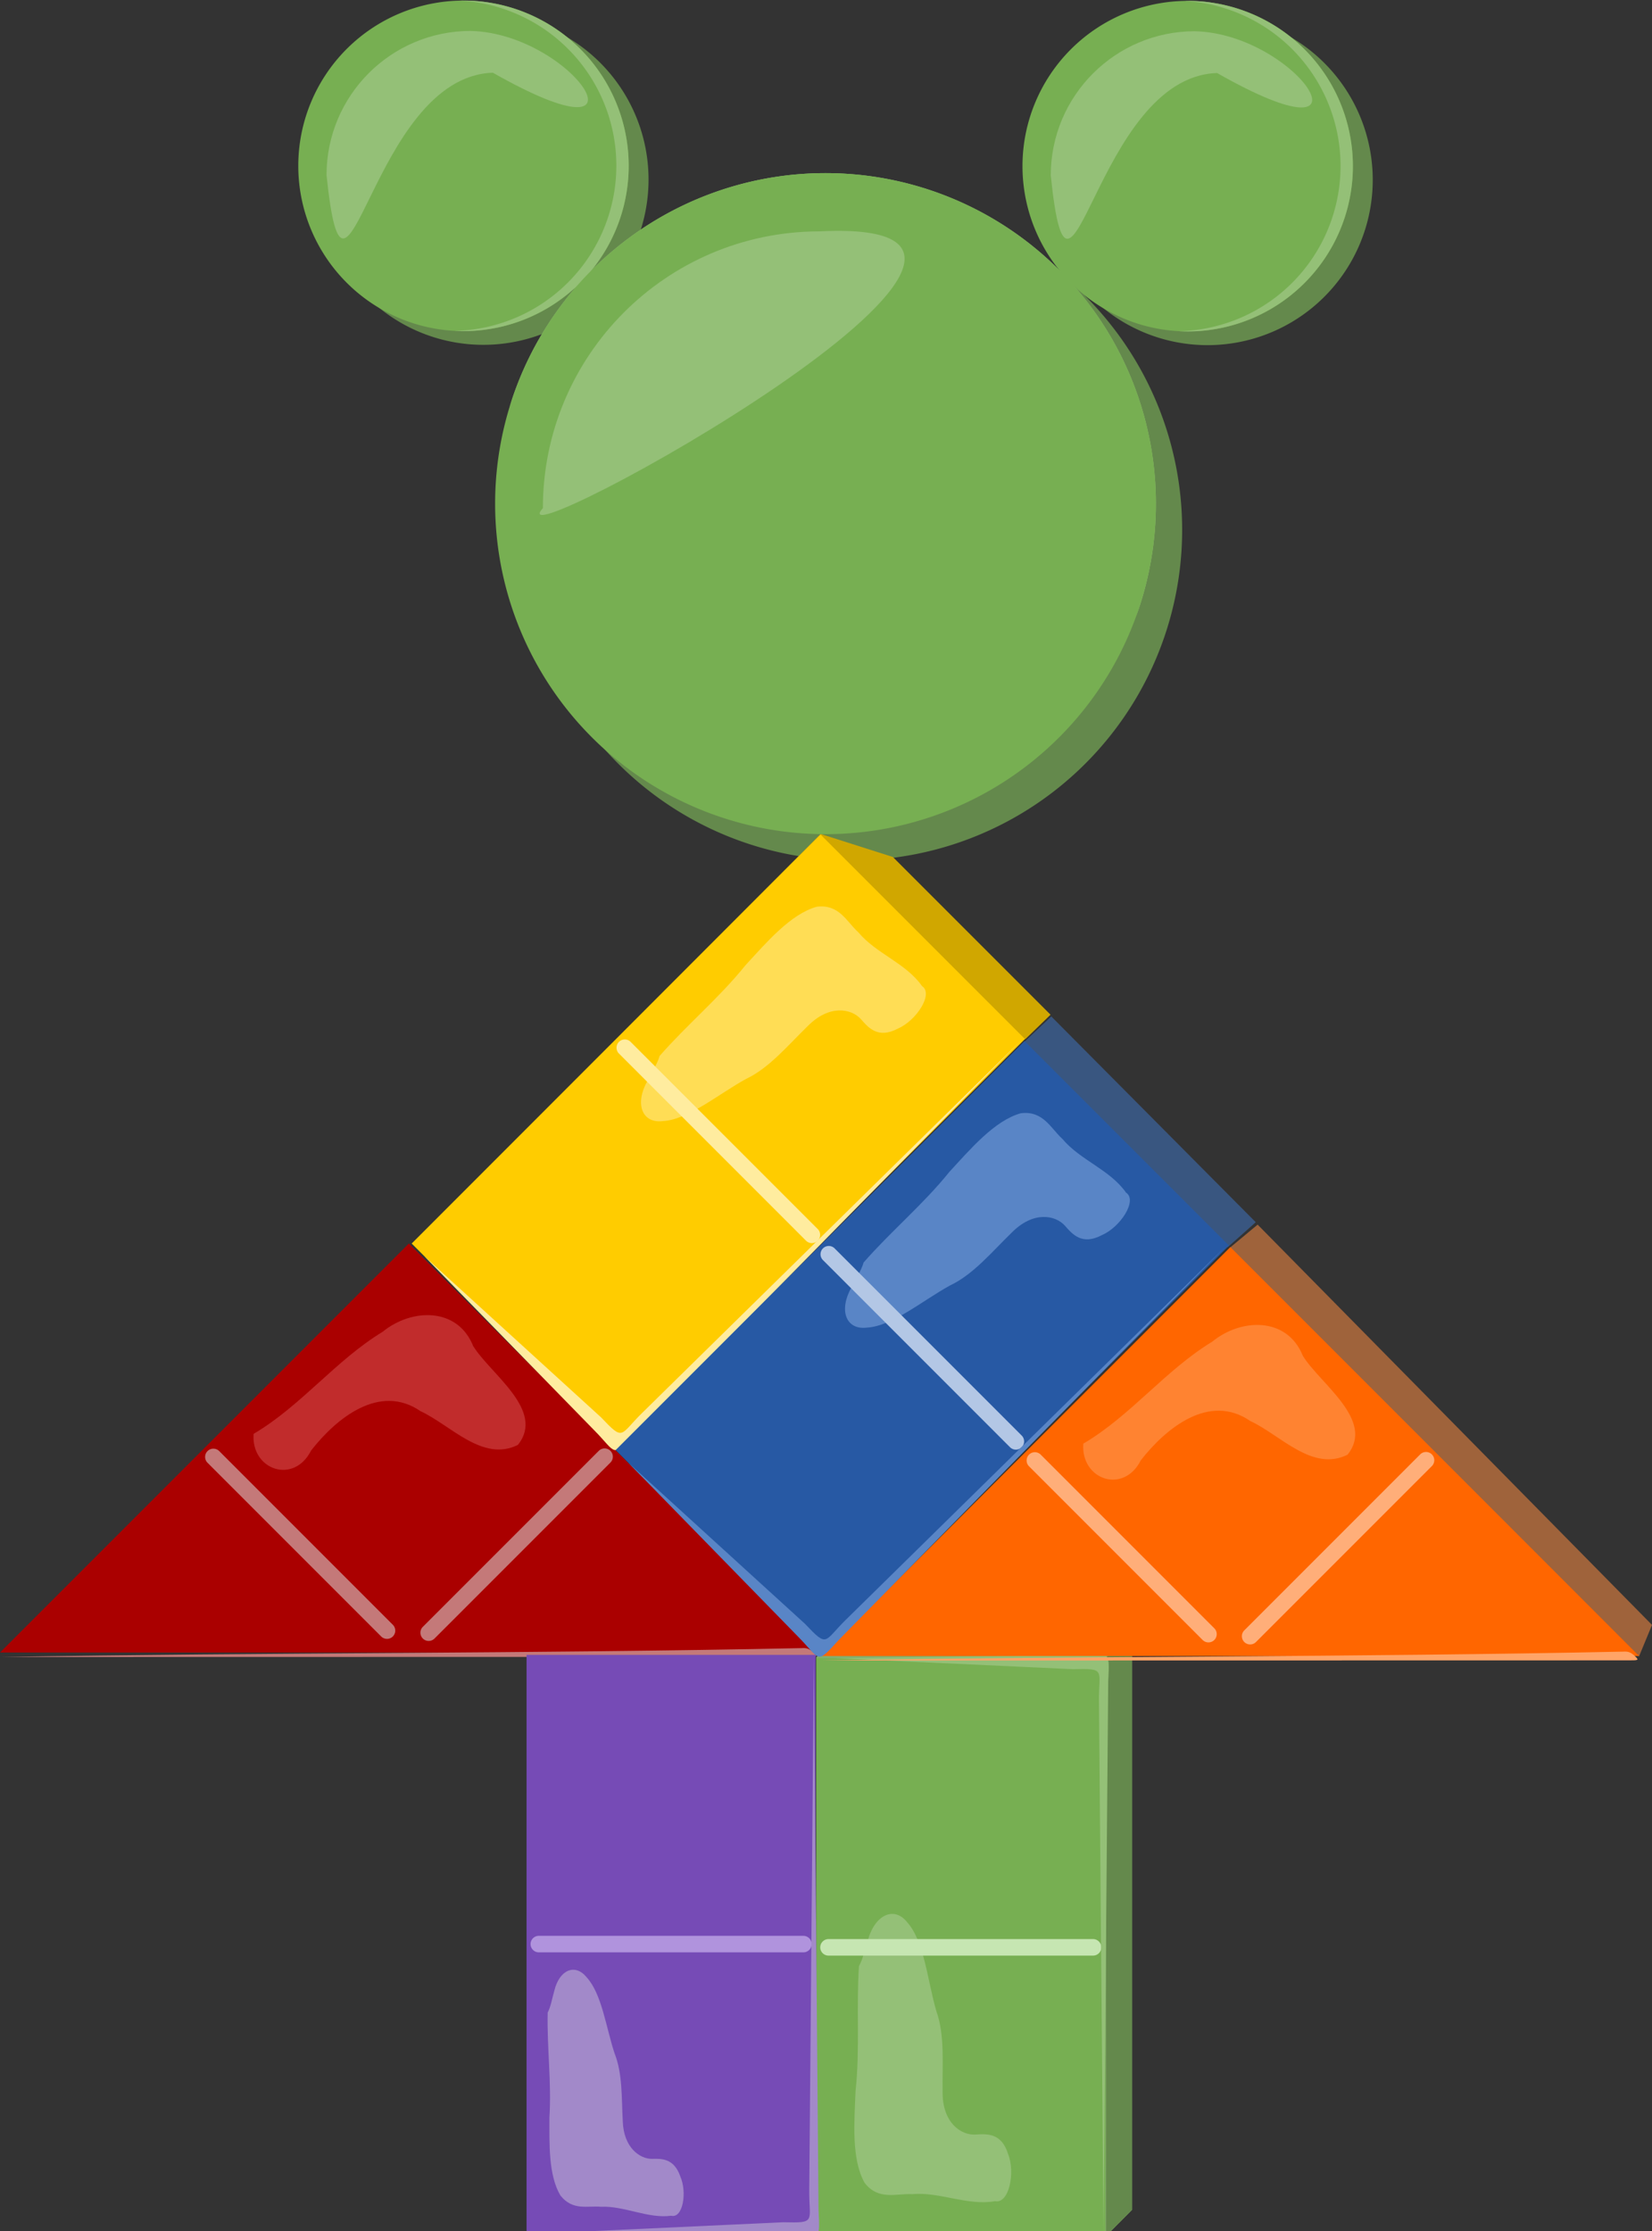 <?xml version="1.0" encoding="UTF-8" standalone="no"?>
<svg
   xmlns:dc="http://purl.org/dc/elements/1.1/"
   xmlns:cc="http://creativecommons.org/ns#"
   xmlns:rdf="http://www.w3.org/1999/02/22-rdf-syntax-ns#"
   xmlns:svg="http://www.w3.org/2000/svg"
   xmlns="http://www.w3.org/2000/svg"
   xmlns:sodipodi="http://sodipodi.sourceforge.net/DTD/sodipodi-0.dtd"
   xmlns:inkscape="http://www.inkscape.org/namespaces/inkscape"
   width="100mm"
   height="135mm"
   viewBox="0 0 100 135"
   version="1.1"
   id="svg5456"
   inkscape:version="1.0 (4035a4fb49, 2020-05-01)"
   sodipodi:docname="2020-CN-04_explanation3.svg">
  <rect x="0" y="0" width="100" height="135" fill="#333333" stroke="none"/>
  <defs
     id="defs5450">
    <pattern
       id="EMFhbasepattern"
       patternUnits="userSpaceOnUse"
       width="6"
       height="6"
       x="0"
       y="0" />
  </defs>
  <sodipodi:namedview
     id="base"
     pagecolor="#ffffff"
     bordercolor="#666666"
     borderopacity="1.0"
     inkscape:pageopacity="0.0"
     inkscape:pageshadow="2"
     inkscape:zoom="0.35"
     inkscape:cx="400"
     inkscape:cy="560"
     inkscape:document-units="mm"
     inkscape:current-layer="layer1"
     inkscape:document-rotation="0"
     showgrid="false"
     inkscape:snap-global="false"
     fit-margin-top="0"
     fit-margin-left="0"
     fit-margin-right="0"
     fit-margin-bottom="0" />
  <g
     inkscape:label="Ebene 1"
     inkscape:groupmode="layer"
     id="layer1"
     transform="translate(-2.559,-12.078)">
    <path
       id="path1403-8-2-7-6"
       style="fill:#64894c;fill-opacity:1;stroke:none;stroke-width:1;paint-order:markers stroke fill;stop-color:#000000"
       d="m 41.817,22.944 a 10,10 0 0 1 -10,10 10,10 0 0 1 -10,-10 10,10 0 0 1 10,-10 10,10 0 0 1 10,10" />
    <path
       id="path1403-8-2-4"
       style="fill:#77af52;stroke:none;stroke-width:1;paint-order:markers stroke fill;stop-color:#000000"
       d="m 40.615,22.113 a 10,10 0 0 1 -10,10 10,10 0 0 1 -10,-10 10,10 0 0 1 10,-10 10,10 0 0 1 10,10" />
    <path
       sodipodi:nodetypes="cccc"
       d="m 31.05,13.949 c -4.818,5e-5 -8.724,3.906 -8.725,8.725 1.174,11.302 2.65,-5.971 10.07,-6.196 10.229,5.818 4.929,-2.377 -1.345,-2.528 z"
       style="font-variation-settings:normal;opacity:1;vector-effect:none;fill:#94c077;fill-opacity:1;stroke:none;stroke-width:1;stroke-linecap:butt;stroke-linejoin:miter;stroke-miterlimit:4;stroke-dasharray:none;stroke-dashoffset:0;stroke-opacity:1;paint-order:markers stroke fill;stop-color:#000000;stop-opacity:1"
       id="path1403-8-2-0-5" />
    <path
       d="m 30.615,12.113 a 10,10 0 0 0 -0.213,0.003 10,10 0 0 1 9.466,9.986 10,10 0 0 1 -9.787,9.997 10,10 0 0 0 0.534,0.015 10,10 0 0 0 10,-10 10,10 0 0 0 -10,-10 z"
       style="font-variation-settings:normal;opacity:1;vector-effect:none;fill:#94c077;fill-opacity:1;stroke:none;stroke-width:1;stroke-linecap:butt;stroke-linejoin:miter;stroke-miterlimit:4;stroke-dasharray:none;stroke-dashoffset:0;stroke-opacity:1;paint-order:markers stroke fill;stop-color:#000000;stop-opacity:1"
       id="path1403-8-2-6-0" />
    <path
       id="path1403-8-6-9"
       style="fill:#64894c;fill-opacity:1;stroke:none;stroke-width:1;paint-order:markers stroke fill;stop-color:#000000"
       d="M 74.118,44.141 A 20,20 0 0 1 54.118,64.141 20,20 0 0 1 34.118,44.141 a 20,20 0 0 1 20,-20 20,20 0 0 1 20,20" />
    <path
       sodipodi:nodetypes="ccccccc"
       d="m 64.643,74.942 1.508,-1.462 -9.545,-9.545 -4.372,-1.393 -23.233,23.285 -0.006,2.239 z"
       style="font-variation-settings:normal;opacity:1;vector-effect:none;fill:#d0a700;fill-opacity:1;stroke:none;stroke-width:1;stroke-linecap:round;stroke-linejoin:round;stroke-miterlimit:4;stroke-dasharray:none;stroke-dashoffset:0;stroke-opacity:1;paint-order:markers stroke fill;stop-color:#000000;stop-opacity:1"
       id="rect1420-7-5-1-2-7" />
    <path
       d="m 52.451,22.554 a 20,20 0 0 0 -19.042,14.136 20,20 0 0 1 18.814,-13.216 20,20 0 0 1 20,20 20,20 0 0 1 -0.88,5.867 20,20 0 0 0 1.186,-6.787 20,20 0 0 0 -20,-20 20,20 0 0 0 -0.08,0 z"
       style="font-variation-settings:normal;opacity:1;vector-effect:none;fill:#94c077;fill-opacity:1;stroke:none;stroke-width:1;stroke-linecap:butt;stroke-linejoin:miter;stroke-miterlimit:4;stroke-dasharray:none;stroke-dashoffset:0;stroke-opacity:1;paint-order:markers stroke fill;stop-color:#000000;stop-opacity:1"
       id="path1403-8-4-8" />
    <path
       id="path1403-8-41"
       style="font-variation-settings:normal;opacity:1;vector-effect:none;fill:#77af52;fill-opacity:1;stroke:none;stroke-width:1;stroke-linecap:butt;stroke-linejoin:miter;stroke-miterlimit:4;stroke-dasharray:none;stroke-dashoffset:0;stroke-opacity:1;paint-order:markers stroke fill;stop-color:#000000;stop-opacity:1"
       d="M 72.53,42.554 A 20,20 0 0 1 52.53,62.554 20,20 0 0 1 32.53,42.554 a 20,20 0 0 1 20,-20 20,20 0 0 1 20,20" />
    <path
       sodipodi:nodetypes="sccss"
       d="m 52.103,26.079 c -9.224,0.037 -16.682,7.524 -16.682,16.748 -3.27,3.609 35.504,-17.696 16.748,-16.748 -0.022,-4e-5 -0.044,-4e-5 -0.067,0 z"
       style="font-variation-settings:normal;opacity:1;vector-effect:none;fill:#94c077;fill-opacity:1;stroke:none;stroke-width:1;stroke-linecap:butt;stroke-linejoin:miter;stroke-miterlimit:4;stroke-dasharray:none;stroke-dashoffset:0;stroke-opacity:1;paint-order:markers stroke fill;stop-color:#000000;stop-opacity:1"
       id="path1403-8-7-4" />
    <path
       id="path1403-8-2-7-2"
       style="fill:#64894c;fill-opacity:1;stroke:none;stroke-width:1;paint-order:markers stroke fill;stop-color:#000000"
       d="m 85.655,22.963 a 10,10 0 0 1 -10,10 10,10 0 0 1 -10,-10 10,10 0 0 1 10,-10 10,10 0 0 1 10,10" />
    <path
       id="path1403-8-2-40"
       style="fill:#77af52;stroke:none;stroke-width:1;paint-order:markers stroke fill;stop-color:#000000"
       d="m 84.453,22.132 a 10,10 0 0 1 -10,10 10,10 0 0 1 -10,-10 10,10 0 0 1 10,-10 10,10 0 0 1 10,10" />
    <path
       sodipodi:nodetypes="cccc"
       d="m 74.889,13.968 c -4.818,4e-5 -8.724,3.906 -8.725,8.725 1.174,11.302 2.65,-5.971 10.07,-6.196 10.229,5.818 4.929,-2.377 -1.345,-2.528 z"
       style="font-variation-settings:normal;opacity:1;vector-effect:none;fill:#94c077;fill-opacity:1;stroke:none;stroke-width:1;stroke-linecap:butt;stroke-linejoin:miter;stroke-miterlimit:4;stroke-dasharray:none;stroke-dashoffset:0;stroke-opacity:1;paint-order:markers stroke fill;stop-color:#000000;stop-opacity:1"
       id="path1403-8-2-0-8" />
    <path
       d="m 74.453,12.132 a 10,10 0 0 0 -0.213,0.003 10,10 0 0 1 9.466,9.986 10,10 0 0 1 -9.787,9.997 10,10 0 0 0 0.534,0.015 10,10 0 0 0 10,-10 10,10 0 0 0 -10,-10 z"
       style="font-variation-settings:normal;opacity:1;vector-effect:none;fill:#94c077;fill-opacity:1;stroke:none;stroke-width:1;stroke-linecap:butt;stroke-linejoin:miter;stroke-miterlimit:4;stroke-dasharray:none;stroke-dashoffset:0;stroke-opacity:1;paint-order:markers stroke fill;stop-color:#000000;stop-opacity:1"
       id="path1403-8-2-6-7" />
    <path
       id="rect1420-7-5-1-2"
       style="font-variation-settings:normal;opacity:1;vector-effect:none;fill:#395680;fill-opacity:1;stroke:none;stroke-width:1;stroke-linecap:butt;stroke-linejoin:miter;stroke-miterlimit:4;stroke-dasharray:none;stroke-dashoffset:0;stroke-opacity:1;paint-order:markers stroke fill;stop-color:#000000;stop-opacity:1"
       d="m 76.894,87.529 1.679,-1.493 -12.377,-12.452 -1.583,1.49 -23.203,23.166 -0.006,2.239 z"
       sodipodi:nodetypes="ccccccc" />
    <path
       id="rect1420-50-4-4"
       style="font-variation-settings:normal;opacity:1;vector-effect:none;fill:#9f633b;fill-opacity:1;stroke:none;stroke-width:1;stroke-linecap:butt;stroke-linejoin:miter;stroke-miterlimit:4;stroke-dasharray:none;stroke-dashoffset:0;stroke-opacity:1;paint-order:markers stroke fill;stop-color:#000000;stop-opacity:1"
       d="m 101.776,112.304 0.784,-1.9 -23.873,-24.223 -1.691,1.406 z"
       sodipodi:nodetypes="ccccc" />
    <g
       transform="rotate(135,100.297,83.773)"
       id="g6252">
      <g
         transform="matrix(1,0,0,-1,33.977,213.969)"
         id="g1750-9-3">
        <path
           id="rect1420-50-5-7"
           style="fill:#aa0000;stroke:none;stroke-width:1;paint-order:markers stroke fill;stop-color:#000000"
           d="m 120.441,81.096 h 35 l -35,35 z"
           sodipodi:nodetypes="cccc" />
        <path
           id="path6442"
           d="m 121.186,98.096 a 0.5,0.5 0 0 0 -0.5,0.5 0.5,0.5 0 0 0 0.5,0.5 h 15.059 a 0.5,0.5 0 0 0 0.5,-0.5 0.5,0.5 0 0 0 -0.5,-0.5 z"
           style="color:#000000;font-style:normal;font-variant:normal;font-weight:normal;font-stretch:normal;font-size:medium;line-height:normal;font-family:sans-serif;font-variant-ligatures:normal;font-variant-position:normal;font-variant-caps:normal;font-variant-numeric:normal;font-variant-alternates:normal;font-variant-east-asian:normal;font-feature-settings:normal;font-variation-settings:normal;text-indent:0;text-align:start;text-decoration:none;text-decoration-line:none;text-decoration-style:solid;text-decoration-color:#000000;letter-spacing:normal;word-spacing:normal;text-transform:none;writing-mode:lr-tb;direction:ltr;text-orientation:mixed;dominant-baseline:auto;baseline-shift:baseline;text-anchor:start;white-space:normal;shape-padding:0;shape-margin:0;inline-size:0;clip-rule:nonzero;display:inline;overflow:visible;visibility:visible;opacity:1;isolation:auto;mix-blend-mode:normal;color-interpolation:sRGB;color-interpolation-filters:linearRGB;solid-color:#000000;solid-opacity:1;vector-effect:none;fill:#c47979;fill-opacity:1;fill-rule:nonzero;stroke:none;stroke-width:1;stroke-linecap:butt;stroke-linejoin:miter;stroke-miterlimit:4;stroke-dasharray:none;stroke-dashoffset:0;stroke-opacity:1;paint-order:markers stroke fill;color-rendering:auto;image-rendering:auto;shape-rendering:auto;text-rendering:auto;enable-background:accumulate;stop-color:#000000;stop-opacity:1" />
        <path
           style="color:#000000;font-style:normal;font-variant:normal;font-weight:normal;font-stretch:normal;font-size:medium;line-height:normal;font-family:sans-serif;font-variant-ligatures:normal;font-variant-position:normal;font-variant-caps:normal;font-variant-numeric:normal;font-variant-alternates:normal;font-variant-east-asian:normal;font-feature-settings:normal;font-variation-settings:normal;text-indent:0;text-align:start;text-decoration:none;text-decoration-line:none;text-decoration-style:solid;text-decoration-color:#000000;letter-spacing:normal;word-spacing:normal;text-transform:none;writing-mode:lr-tb;direction:ltr;text-orientation:mixed;dominant-baseline:auto;baseline-shift:baseline;text-anchor:start;white-space:normal;shape-padding:0;shape-margin:0;inline-size:0;clip-rule:nonzero;display:inline;overflow:visible;visibility:visible;opacity:1;isolation:auto;mix-blend-mode:normal;color-interpolation:sRGB;color-interpolation-filters:linearRGB;solid-color:#000000;solid-opacity:1;vector-effect:none;fill:#c47979;fill-opacity:1;fill-rule:nonzero;stroke:none;stroke-width:1;stroke-linecap:butt;stroke-linejoin:miter;stroke-miterlimit:4;stroke-dasharray:none;stroke-dashoffset:0;stroke-opacity:1;paint-order:markers stroke fill;color-rendering:auto;image-rendering:auto;shape-rendering:auto;text-rendering:auto;enable-background:accumulate;stop-color:#000000;stop-opacity:1"
           d="m 137.941,81.361 a 0.5,0.5 0 0 0 -0.5,0.5 v 14.863 a 0.5,0.5 0 0 0 0.5,0.5 0.5,0.5 0 0 0 0.5,-0.5 V 81.861 a 0.5,0.5 0 0 0 -0.5,-0.5 z"
           id="path1029-5-4" />
        <path
           id="rect1420-50-2-8-6"
           style="font-variation-settings:normal;opacity:1;vector-effect:none;fill:#c47979;fill-opacity:1;stroke:none;stroke-width:3.779;stroke-linecap:butt;stroke-linejoin:miter;stroke-miterlimit:4;stroke-dasharray:none;stroke-dashoffset:0;stroke-opacity:1;paint-order:markers stroke fill;stop-color:#000000;stop-opacity:1"
           d="m 455.184,437.506 c -0.011,1.343 0.171,1.137 1.786,-0.478 L 587.149,306.899 c -43.836,42.369 -86.811,85.736 -130.782,127.913 -0.914,0.782 -1.156,1.452 -1.182,2.694 z"
           transform="scale(0.265)"
           sodipodi:nodetypes="ccccc" />
        <path
           id="path1337-4-5"
           style="font-variation-settings:normal;opacity:1;vector-effect:none;fill:#c12c2c;fill-opacity:1;stroke:none;stroke-width:1;stroke-linecap:butt;stroke-linejoin:miter;stroke-miterlimit:4;stroke-dasharray:none;stroke-dashoffset:0;stroke-opacity:1;paint-order:markers stroke fill;stop-color:#000000;stop-opacity:1"
           d="m 135.233,82.596 c 1.653,1.424 0.459,3.902 -1.749,3.174 -2.451,-0.302 -5.819,0.034 -6.369,3.005 -0.693,1.884 -0.465,4.849 -2.724,5.606 -2.666,-0.293 -1.854,-4.215 -2.316,-6.147 -1.007,-2.358 1.04,-4.261 3.269,-4.483 3.244,-0.792 6.652,-0.319 9.889,-1.156 z" />
      </g>
    </g>
    <g
       transform="matrix(0,-1,-1,0,140.56,293.45)"
       id="g6243-9">
      <path
         id="rect1420-7-5-0"
         style="fill:#84ad6c;fill-opacity:1;stroke:none;stroke-width:1;paint-order:markers stroke fill;stop-color:#000000"
         d="m 181.077,88.599 1.577,-1.587 V 69.474 h -35 l -1.587,1.579 z"
         sodipodi:nodetypes="cccccc" />
      <path
         sodipodi:nodetypes="ccccc"
         d="m 182.654,69.474 h -35 l -1.587,1.579 35.001,-0.005 z"
         style="fill:#64894c;fill-opacity:1;stroke:none;stroke-width:1;paint-order:markers stroke fill;stop-color:#000000"
         id="rect1420-7-8-2-7" />
      <path
         d="m 146.036,88.592 h 35 V 71.092 h -35 z"
         style="fill:#77af52;stroke:none;stroke-width:1;paint-order:markers stroke fill;stop-color:#000000"
         id="rect1420-5-8" />
      <path
         d="m 162.397,86.006 c -2.505,0.167 -5.054,-0.067 -7.543,0.205 -1.865,0.075 -4.13,0.265 -5.567,-0.547 -1.083,-0.838 -0.638,-1.921 -0.685,-2.882 0.148,-1.681 -0.721,-3.342 -0.426,-5.021 -0.173,-0.832 1.72,-1.235 2.849,-0.784 1.3,0.398 1.228,1.289 1.182,1.986 -0.045,0.862 0.709,2.002 2.603,1.981 1.64,0.025 3.411,-0.147 4.871,0.379 1.825,0.533 4.207,0.72 5.369,1.76 0.99,0.776 0.487,1.947 -1.073,2.38 -0.529,0.178 -1.139,0.295 -1.58,0.543 z"
         style="font-variation-settings:normal;vector-effect:none;fill:#94c077;fill-opacity:1;stroke:none;stroke-width:1;stroke-linecap:butt;stroke-linejoin:miter;stroke-miterlimit:4;stroke-dasharray:none;stroke-dashoffset:0;stroke-opacity:1;paint-order:markers stroke fill;stop-color:#000000"
         id="path1183-2-0" />
      <path
         id="path1001-1"
         d="m 163.536,88.349 a 0.5,0.5 0 0 1 -0.5,-0.5 V 71.835 a 0.5,0.5 0 0 1 0.5,-0.5 0.5,0.5 0 0 1 0.5,0.5 v 16.014 a 0.5,0.5 0 0 1 -0.5,0.5 z"
         style="color:#000000;font-style:normal;font-variant:normal;font-weight:normal;font-stretch:normal;font-size:medium;line-height:normal;font-family:sans-serif;font-variant-ligatures:normal;font-variant-position:normal;font-variant-caps:normal;font-variant-numeric:normal;font-variant-alternates:normal;font-variant-east-asian:normal;font-feature-settings:normal;font-variation-settings:normal;text-indent:0;text-align:start;text-decoration:none;text-decoration-line:none;text-decoration-style:solid;text-decoration-color:#000000;letter-spacing:normal;word-spacing:normal;text-transform:none;writing-mode:lr-tb;direction:ltr;text-orientation:mixed;dominant-baseline:auto;baseline-shift:baseline;text-anchor:start;white-space:normal;shape-padding:0;shape-margin:0;inline-size:0;clip-rule:nonzero;display:inline;overflow:visible;visibility:visible;isolation:auto;mix-blend-mode:normal;color-interpolation:sRGB;color-interpolation-filters:linearRGB;solid-color:#000000;solid-opacity:1;vector-effect:none;fill:#c6e6b2;fill-opacity:1;fill-rule:nonzero;stroke:none;stroke-width:1;stroke-linecap:round;stroke-linejoin:round;stroke-miterlimit:4;stroke-dasharray:none;stroke-dashoffset:0;stroke-opacity:1;paint-order:markers stroke fill;color-rendering:auto;image-rendering:auto;shape-rendering:auto;text-rendering:auto;enable-background:accumulate;stop-color:#000000" />
      <path
         id="rect1420-1-6-6"
         style="font-variation-settings:normal;vector-effect:none;fill:#94c077;fill-opacity:1;stroke:none;stroke-width:1;stroke-linecap:butt;stroke-linejoin:miter;stroke-miterlimit:4;stroke-dasharray:none;stroke-dashoffset:0;stroke-opacity:1;paint-order:markers stroke fill;stop-color:#000000"
         d="m 178.426,71.479 -32.203,-0.279 33.387,-0.282 c 2.074,-0.101 1.613,-0.085 1.603,1.876 l -0.175,14.712 -0.67,-14.453 c 0.052,-2.029 -0.025,-1.557 -1.942,-1.573 z"
         sodipodi:nodetypes="ccccccc" />
    </g>
    <g
       transform="rotate(135,104.52,56.156)"
       id="g6243-1">
      <path
         d="m 146.036,88.592 h 35 V 71.092 h -35 z"
         style="fill:#ffcc00;stroke:none;stroke-width:1;paint-order:markers stroke fill;stop-color:#000000"
         id="rect1420-5-7" />
      <path
         d="m 162.397,86.006 c -2.505,0.167 -5.054,-0.067 -7.543,0.205 -1.865,0.075 -4.13,0.265 -5.567,-0.547 -1.083,-0.838 -0.638,-1.921 -0.685,-2.882 0.148,-1.681 -0.721,-3.342 -0.426,-5.021 -0.173,-0.832 1.72,-1.235 2.849,-0.784 1.3,0.398 1.228,1.289 1.182,1.986 -0.045,0.862 0.709,2.002 2.603,1.981 1.64,0.025 3.411,-0.147 4.871,0.379 1.825,0.533 4.207,0.72 5.369,1.76 0.99,0.776 0.487,1.947 -1.073,2.38 -0.529,0.178 -1.139,0.295 -1.58,0.543 z"
         style="font-variation-settings:normal;opacity:1;vector-effect:none;fill:#ffdd55;fill-opacity:1;stroke:none;stroke-width:1;stroke-linecap:round;stroke-linejoin:round;stroke-miterlimit:4;stroke-dasharray:none;stroke-dashoffset:0;stroke-opacity:1;paint-order:markers stroke fill;stop-color:#000000;stop-opacity:1"
         id="path1183-2-00" />
      <path
         id="path1001-128"
         d="m 163.536,88.349 a 0.5,0.5 0 0 1 -0.5,-0.5 V 71.835 a 0.5,0.5 0 0 1 0.5,-0.5 0.5,0.5 0 0 1 0.5,0.5 v 16.014 a 0.5,0.5 0 0 1 -0.5,0.5 z"
         style="color:#000000;font-style:normal;font-variant:normal;font-weight:normal;font-stretch:normal;font-size:medium;line-height:normal;font-family:sans-serif;font-variant-ligatures:normal;font-variant-position:normal;font-variant-caps:normal;font-variant-numeric:normal;font-variant-alternates:normal;font-variant-east-asian:normal;font-feature-settings:normal;font-variation-settings:normal;text-indent:0;text-align:start;text-decoration:none;text-decoration-line:none;text-decoration-style:solid;text-decoration-color:#000000;letter-spacing:normal;word-spacing:normal;text-transform:none;writing-mode:lr-tb;direction:ltr;text-orientation:mixed;dominant-baseline:auto;baseline-shift:baseline;text-anchor:start;white-space:normal;shape-padding:0;shape-margin:0;inline-size:0;clip-rule:nonzero;display:inline;overflow:visible;visibility:visible;isolation:auto;mix-blend-mode:normal;color-interpolation:sRGB;color-interpolation-filters:linearRGB;solid-color:#000000;solid-opacity:1;vector-effect:none;fill:#ffec9f;fill-opacity:1;fill-rule:nonzero;stroke:none;stroke-width:1;stroke-linecap:round;stroke-linejoin:round;stroke-miterlimit:4;stroke-dasharray:none;stroke-dashoffset:0;stroke-opacity:1;paint-order:markers stroke fill;color-rendering:auto;image-rendering:auto;shape-rendering:auto;text-rendering:auto;enable-background:accumulate;stop-color:#000000" />
      <path
         id="rect1420-1-6-4"
         style="font-variation-settings:normal;opacity:1;vector-effect:none;fill:#ffec9f;fill-opacity:1;stroke:none;stroke-width:1;stroke-linecap:round;stroke-linejoin:round;stroke-miterlimit:4;stroke-dasharray:none;stroke-dashoffset:0;stroke-opacity:1;paint-order:markers stroke fill;stop-color:#000000;stop-opacity:1"
         d="m 178.426,71.479 -32.203,-0.279 33.387,-0.282 c 2.074,-0.101 1.613,-0.085 1.603,1.876 l -0.175,14.712 -0.67,-14.453 c 0.052,-2.029 -0.025,-1.557 -1.942,-1.573 z"
         sodipodi:nodetypes="ccccccc" />
    </g>
    <g
       transform="translate(8.782,43.073)"
       id="g6252-2">
      <g
         id="g1750-9-3-3"
         transform="matrix(-0.707,0.707,0.707,0.707,96.069,-98.02)">
        <path
           sodipodi:nodetypes="cccc"
           d="m 120.441,81.096 h 35 l -35,35 z"
           style="fill:#ff6600;stroke:none;stroke-width:1;paint-order:markers stroke fill;stop-color:#000000"
           id="rect1420-50-5-7-0" />
        <path
           id="path6409"
           d="m 121.186,98.096 a 0.5,0.5 0 0 0 -0.5,0.5 0.5,0.5 0 0 0 0.5,0.5 h 15.059 a 0.5,0.5 0 0 0 0.5,-0.5 0.5,0.5 0 0 0 -0.5,-0.5 z"
           style="color:#000000;font-style:normal;font-variant:normal;font-weight:normal;font-stretch:normal;font-size:medium;line-height:normal;font-family:sans-serif;font-variant-ligatures:normal;font-variant-position:normal;font-variant-caps:normal;font-variant-numeric:normal;font-variant-alternates:normal;font-variant-east-asian:normal;font-feature-settings:normal;font-variation-settings:normal;text-indent:0;text-align:start;text-decoration:none;text-decoration-line:none;text-decoration-style:solid;text-decoration-color:#000000;letter-spacing:normal;word-spacing:normal;text-transform:none;writing-mode:lr-tb;direction:ltr;text-orientation:mixed;dominant-baseline:auto;baseline-shift:baseline;text-anchor:start;white-space:normal;shape-padding:0;shape-margin:0;inline-size:0;clip-rule:nonzero;display:inline;overflow:visible;visibility:visible;opacity:1;isolation:auto;mix-blend-mode:normal;color-interpolation:sRGB;color-interpolation-filters:linearRGB;solid-color:#000000;solid-opacity:1;vector-effect:none;fill:#ffae79;fill-opacity:1;fill-rule:nonzero;stroke:none;stroke-width:1;stroke-linecap:butt;stroke-linejoin:miter;stroke-miterlimit:4;stroke-dasharray:none;stroke-dashoffset:0;stroke-opacity:1;paint-order:markers stroke fill;color-rendering:auto;image-rendering:auto;shape-rendering:auto;text-rendering:auto;enable-background:accumulate;stop-color:#000000;stop-opacity:1" />
        <path
           id="path1029-5-4-0"
           d="m 137.941,81.361 a 0.5,0.5 0 0 0 -0.5,0.5 v 14.863 a 0.5,0.5 0 0 0 0.5,0.5 0.5,0.5 0 0 0 0.5,-0.5 V 81.861 a 0.5,0.5 0 0 0 -0.5,-0.5 z"
           style="color:#000000;font-style:normal;font-variant:normal;font-weight:normal;font-stretch:normal;font-size:medium;line-height:normal;font-family:sans-serif;font-variant-ligatures:normal;font-variant-position:normal;font-variant-caps:normal;font-variant-numeric:normal;font-variant-alternates:normal;font-variant-east-asian:normal;font-feature-settings:normal;font-variation-settings:normal;text-indent:0;text-align:start;text-decoration:none;text-decoration-line:none;text-decoration-style:solid;text-decoration-color:#000000;letter-spacing:normal;word-spacing:normal;text-transform:none;writing-mode:lr-tb;direction:ltr;text-orientation:mixed;dominant-baseline:auto;baseline-shift:baseline;text-anchor:start;white-space:normal;shape-padding:0;shape-margin:0;inline-size:0;clip-rule:nonzero;display:inline;overflow:visible;visibility:visible;opacity:1;isolation:auto;mix-blend-mode:normal;color-interpolation:sRGB;color-interpolation-filters:linearRGB;solid-color:#000000;solid-opacity:1;vector-effect:none;fill:#ffae79;fill-opacity:1;fill-rule:nonzero;stroke:none;stroke-width:1;stroke-linecap:butt;stroke-linejoin:miter;stroke-miterlimit:4;stroke-dasharray:none;stroke-dashoffset:0;stroke-opacity:1;paint-order:markers stroke fill;color-rendering:auto;image-rendering:auto;shape-rendering:auto;text-rendering:auto;enable-background:accumulate;stop-color:#000000;stop-opacity:1" />
        <path
           sodipodi:nodetypes="ccccc"
           transform="scale(0.265)"
           d="m 455.184,437.506 c -0.011,1.343 0.171,1.137 1.786,-0.478 L 587.149,306.899 c -43.836,42.369 -86.811,85.736 -130.782,127.913 -0.914,0.782 -1.156,1.452 -1.182,2.694 z"
           style="font-variation-settings:normal;opacity:1;vector-effect:none;fill:#ffa467;fill-opacity:1;stroke:none;stroke-width:3.779;stroke-linecap:butt;stroke-linejoin:miter;stroke-miterlimit:4;stroke-dasharray:none;stroke-dashoffset:0;stroke-opacity:1;paint-order:markers stroke fill;stop-color:#000000;stop-opacity:1"
           id="rect1420-50-2-8-6-4" />
        <path
           d="m 135.148,83.215 c 1.653,1.424 0.459,3.902 -1.749,3.174 -2.451,-0.302 -5.819,0.034 -6.369,3.005 -0.693,1.884 -0.465,4.849 -2.724,5.606 -2.666,-0.293 -1.854,-4.215 -2.316,-6.147 -1.007,-2.358 1.04,-4.261 3.269,-4.483 3.244,-0.792 6.652,-0.319 9.889,-1.156 z"
           style="font-variation-settings:normal;opacity:1;vector-effect:none;fill:#ff8331;fill-opacity:1;stroke:none;stroke-width:1;stroke-linecap:butt;stroke-linejoin:miter;stroke-miterlimit:4;stroke-dasharray:none;stroke-dashoffset:0;stroke-opacity:1;paint-order:markers stroke fill;stop-color:#000000;stop-opacity:1"
           id="path1337-4-5-6" />
      </g>
    </g>
    <g
       id="g6243-1-3"
       transform="rotate(135,108.106,64.962)">
      <path
         id="rect1420-5-7-3"
         style="fill:#2759a4;fill-opacity:1;stroke:none;stroke-width:1;paint-order:markers stroke fill;stop-color:#000000"
         d="m 146.036,88.592 h 35 V 71.092 h -35 z" />
      <path
         id="path1183-2-00-8"
         style="font-variation-settings:normal;opacity:1;vector-effect:none;fill:#5985c6;fill-opacity:1;stroke:none;stroke-width:1;stroke-linecap:butt;stroke-linejoin:miter;stroke-miterlimit:4;stroke-dasharray:none;stroke-dashoffset:0;stroke-opacity:1;paint-order:markers stroke fill;stop-color:#000000;stop-opacity:1"
         d="m 162.397,86.006 c -2.505,0.167 -5.054,-0.067 -7.543,0.205 -1.865,0.075 -4.13,0.265 -5.567,-0.547 -1.083,-0.838 -0.638,-1.921 -0.685,-2.882 0.148,-1.681 -0.721,-3.342 -0.426,-5.021 -0.173,-0.832 1.72,-1.235 2.849,-0.784 1.3,0.398 1.228,1.289 1.182,1.986 -0.045,0.862 0.709,2.002 2.603,1.981 1.64,0.025 3.411,-0.147 4.871,0.379 1.825,0.533 4.207,0.72 5.369,1.76 0.99,0.776 0.487,1.947 -1.073,2.38 -0.529,0.178 -1.139,0.295 -1.58,0.543 z" />
      <path
         style="color:#000000;font-style:normal;font-variant:normal;font-weight:normal;font-stretch:normal;font-size:medium;line-height:normal;font-family:sans-serif;font-variant-ligatures:normal;font-variant-position:normal;font-variant-caps:normal;font-variant-numeric:normal;font-variant-alternates:normal;font-variant-east-asian:normal;font-feature-settings:normal;font-variation-settings:normal;text-indent:0;text-align:start;text-decoration:none;text-decoration-line:none;text-decoration-style:solid;text-decoration-color:#000000;letter-spacing:normal;word-spacing:normal;text-transform:none;writing-mode:lr-tb;direction:ltr;text-orientation:mixed;dominant-baseline:auto;baseline-shift:baseline;text-anchor:start;white-space:normal;shape-padding:0;shape-margin:0;inline-size:0;clip-rule:nonzero;display:inline;overflow:visible;visibility:visible;opacity:1;isolation:auto;mix-blend-mode:normal;color-interpolation:sRGB;color-interpolation-filters:linearRGB;solid-color:#000000;solid-opacity:1;vector-effect:none;fill:#b3c7e5;fill-opacity:1;fill-rule:nonzero;stroke:none;stroke-width:1;stroke-linecap:butt;stroke-linejoin:miter;stroke-miterlimit:4;stroke-dasharray:none;stroke-dashoffset:0;stroke-opacity:1;paint-order:markers stroke fill;color-rendering:auto;image-rendering:auto;shape-rendering:auto;text-rendering:auto;enable-background:accumulate;stop-color:#000000;stop-opacity:1"
         d="m 163.536,88.349 a 0.5,0.5 0 0 1 -0.5,-0.5 V 71.835 a 0.5,0.5 0 0 1 0.5,-0.5 0.5,0.5 0 0 1 0.5,0.5 v 16.014 a 0.5,0.5 0 0 1 -0.5,0.5 z"
         id="path1001-128-7" />
      <path
         sodipodi:nodetypes="ccccccc"
         d="m 178.426,71.479 -32.203,-0.279 33.387,-0.282 c 2.074,-0.101 1.613,-0.085 1.603,1.876 l -0.175,14.712 -0.67,-14.453 c 0.052,-2.029 -0.025,-1.557 -1.942,-1.573 z"
         style="font-variation-settings:normal;opacity:1;vector-effect:none;fill:#5985c6;fill-opacity:1;stroke:none;stroke-width:1;stroke-linecap:butt;stroke-linejoin:miter;stroke-miterlimit:4;stroke-dasharray:none;stroke-dashoffset:0;stroke-opacity:1;paint-order:markers stroke fill;stop-color:#000000;stop-opacity:1"
         id="rect1420-1-6-4-1" />
    </g>
    <g
       id="g6243-1-2"
       transform="rotate(135,95.505,81.793)">
      <g
         transform="translate(2.809,5.027)"
         id="g6587">
        <path
           d="M 157.394,98.438 182.143,73.69 169.768,61.315 145.02,86.064 Z"
           style="fill:#764bb6;fill-opacity:1;stroke:none;stroke-width:1;paint-order:markers stroke fill;stop-color:#000000"
           id="rect1420-5-7-0" />
        <path
           d="m 171.796,82.227 c 1.523,-1.455 2.843,-3.186 4.417,-4.565 1.106,-1.113 2.505,-2.405 2.862,-3.804 0.14,-1.195 -0.732,-1.592 -1.253,-2.219 -1.043,-0.954 -1.494,-2.528 -2.62,-3.389 -0.375,-0.625 -1.684,0.302 -2.071,1.285 -0.515,1.056 0.034,1.566 0.459,1.971 0.517,0.509 0.737,1.686 -0.355,2.852 -0.921,1.035 -2.028,2.031 -2.561,3.266 -0.736,1.467 -1.988,3.065 -2.057,4.436 -0.122,1.099 0.832,1.514 1.969,0.813 0.403,-0.219 0.818,-0.525 1.21,-0.645 z"
           style="font-variation-settings:normal;opacity:1;vector-effect:none;fill:#a289c9;fill-opacity:1;stroke:none;stroke-width:1;stroke-linecap:round;stroke-linejoin:round;stroke-miterlimit:4;stroke-dasharray:none;stroke-dashoffset:0;stroke-opacity:1;paint-order:markers stroke fill;stop-color:#000000;stop-opacity:1"
           id="path1183-2-00-0" />
        <path
           id="path1001-128-3"
           d="m 169.596,85.892 a 0.5,0.5 0 0 1 -0.707,4e-6 L 157.566,74.568 a 0.5,0.5 0 0 1 0,-0.707 0.5,0.5 0 0 1 0.707,-3e-6 l 11.323,11.323 a 0.5,0.5 0 0 1 1e-5,0.707 z"
           style="color:#000000;font-style:normal;font-variant:normal;font-weight:normal;font-stretch:normal;font-size:medium;line-height:normal;font-family:sans-serif;font-variant-ligatures:normal;font-variant-position:normal;font-variant-caps:normal;font-variant-numeric:normal;font-variant-alternates:normal;font-variant-east-asian:normal;font-feature-settings:normal;font-variation-settings:normal;text-indent:0;text-align:start;text-decoration:none;text-decoration-line:none;text-decoration-style:solid;text-decoration-color:#000000;letter-spacing:normal;word-spacing:normal;text-transform:none;writing-mode:lr-tb;direction:ltr;text-orientation:mixed;dominant-baseline:auto;baseline-shift:baseline;text-anchor:start;white-space:normal;shape-padding:0;shape-margin:0;inline-size:0;clip-rule:nonzero;display:inline;overflow:visible;visibility:visible;isolation:auto;mix-blend-mode:normal;color-interpolation:sRGB;color-interpolation-filters:linearRGB;solid-color:#000000;solid-opacity:1;vector-effect:none;fill:#b093dd;fill-opacity:1;fill-rule:nonzero;stroke:none;stroke-width:1;stroke-linecap:round;stroke-linejoin:round;stroke-miterlimit:4;stroke-dasharray:none;stroke-dashoffset:0;stroke-opacity:1;paint-order:markers stroke fill;color-rendering:auto;image-rendering:auto;shape-rendering:auto;text-rendering:auto;enable-background:accumulate;stop-color:#000000" />
        <path
           id="rect1420-1-6-4-4"
           style="font-variation-settings:normal;opacity:1;vector-effect:none;fill:#a289c9;fill-opacity:1;stroke:none;stroke-width:1;stroke-linecap:round;stroke-linejoin:round;stroke-miterlimit:4;stroke-dasharray:none;stroke-dashoffset:0;stroke-opacity:1;paint-order:markers stroke fill;stop-color:#000000;stop-opacity:1"
           d="M 168.197,63.435 145.229,86.008 168.637,62.2 c 1.395,-1.538 1.08,-1.201 2.46,0.193 l 10.279,10.527 -10.694,-9.746 c -1.398,-1.472 -1.119,-1.083 -2.486,0.261 z"
           sodipodi:nodetypes="ccccccc" />
      </g>
    </g>
  </g>
</svg>
